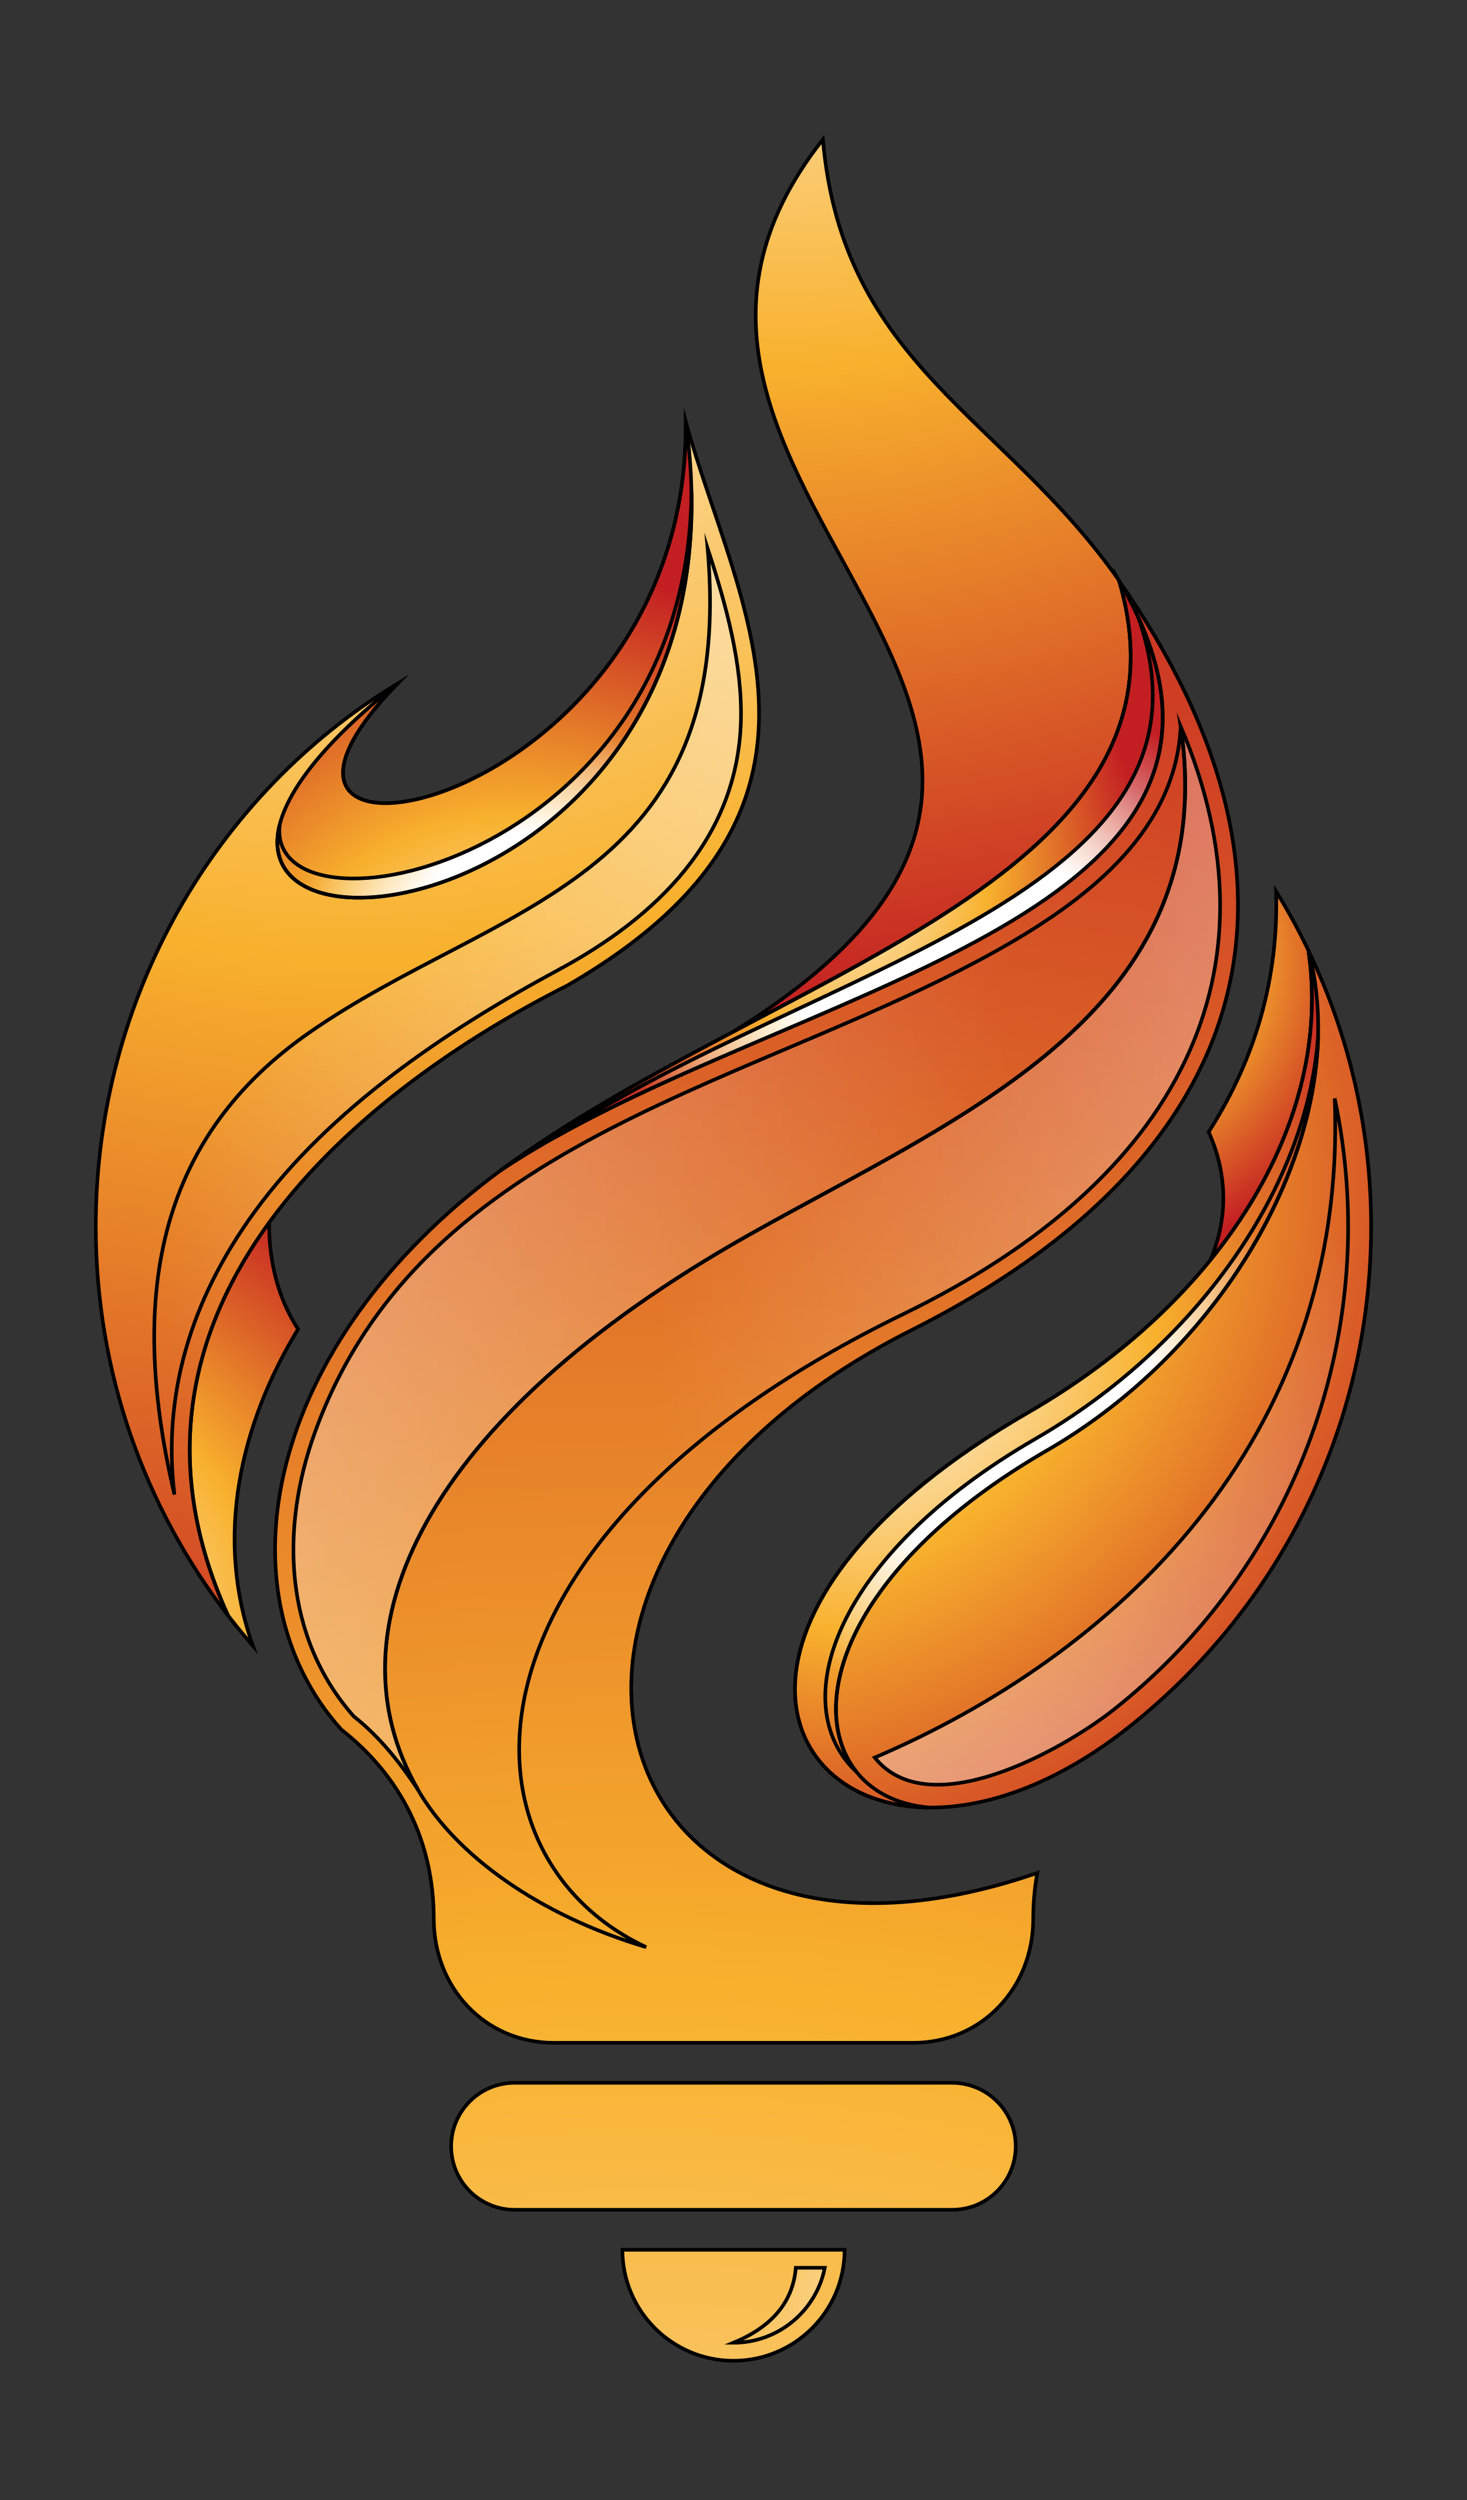 <?xml version="1.0" encoding="utf-8"?>
<!-- Generator: Adobe Illustrator 28.0.0, SVG Export Plug-In . SVG Version: 6.00 Build 0)  -->
<svg version="1.1" id="Capa_1" xmlns="http://www.w3.org/2000/svg" xmlns:xlink="http://www.w3.org/1999/xlink" x="0px" y="0px"
	 viewBox="0 0 114.88 195.73" style="enable-background:new 0 0 114.88 195.73;" xml:space="preserve">
<rect x="0" y="0" width="114.88" height="195.73" fill="#333333" stroke="none"/>
<style type="text/css">
	.st0{fill-rule:evenodd;clip-rule:evenodd;fill:url(#SVGID_1_);stroke:#000000;stroke-width:0.283;stroke-miterlimit:10;}
	
		.st1{fill-rule:evenodd;clip-rule:evenodd;fill:url(#SVGID_00000145044118656125234480000011419592305047425169_);stroke:#000000;stroke-width:0.283;stroke-miterlimit:10;}
	
		.st2{fill-rule:evenodd;clip-rule:evenodd;fill:url(#SVGID_00000112626927639632202440000005515376983151082135_);stroke:#000000;stroke-width:0.283;stroke-miterlimit:10;}
	
		.st3{fill-rule:evenodd;clip-rule:evenodd;fill:url(#SVGID_00000082327487520191125140000013735707316282525624_);stroke:#000000;stroke-width:0.283;stroke-miterlimit:10;}
	
		.st4{fill-rule:evenodd;clip-rule:evenodd;fill:url(#SVGID_00000041997538672776164840000001752875519074479513_);stroke:#000000;stroke-width:0.283;stroke-miterlimit:10;}
	
		.st5{fill-rule:evenodd;clip-rule:evenodd;fill:url(#SVGID_00000075862886633190459790000015339538606715070646_);stroke:#000000;stroke-width:0.283;stroke-miterlimit:10;}
	
		.st6{fill-rule:evenodd;clip-rule:evenodd;fill:url(#SVGID_00000080182337900528498720000016513078057610373049_);stroke:#000000;stroke-width:0.283;stroke-miterlimit:10;}
	
		.st7{fill-rule:evenodd;clip-rule:evenodd;fill:url(#SVGID_00000120525322792090694230000008305632374515764394_);stroke:#000000;stroke-width:0.283;stroke-miterlimit:10;}
	
		.st8{fill-rule:evenodd;clip-rule:evenodd;fill:url(#SVGID_00000117655016789949966150000018425346290567606932_);stroke:#000000;stroke-width:0.283;stroke-miterlimit:10;}
	
		.st9{fill-rule:evenodd;clip-rule:evenodd;fill:url(#SVGID_00000158726280887645937960000003223815888551511431_);stroke:#000000;stroke-width:0.283;stroke-miterlimit:10;}
	
		.st10{fill-rule:evenodd;clip-rule:evenodd;fill:url(#SVGID_00000008118286057740402150000002337460181668007064_);stroke:#000000;stroke-width:0.283;stroke-miterlimit:10;}
	
		.st11{fill-rule:evenodd;clip-rule:evenodd;fill:url(#SVGID_00000119088751612182297470000003441167509689682057_);stroke:#000000;stroke-width:0.283;stroke-miterlimit:10;}
	
		.st12{fill-rule:evenodd;clip-rule:evenodd;fill:url(#SVGID_00000091714451834953636400000009873302519688831633_);stroke:#000000;stroke-width:0.283;stroke-miterlimit:10;}
	
		.st13{fill-rule:evenodd;clip-rule:evenodd;fill:url(#SVGID_00000109742616591770609120000002898278909152389817_);stroke:#000000;stroke-width:0.283;stroke-miterlimit:10;}
	
		.st14{fill-rule:evenodd;clip-rule:evenodd;fill:url(#SVGID_00000049214038415194121020000006526115371320690107_);stroke:#000000;stroke-width:0.283;stroke-miterlimit:10;}
	
		.st15{fill-rule:evenodd;clip-rule:evenodd;fill:url(#SVGID_00000125585933891468959680000012200259141504045482_);stroke:#000000;stroke-width:0.283;stroke-miterlimit:10;}
	
		.st16{fill-rule:evenodd;clip-rule:evenodd;fill:url(#SVGID_00000023967977047215563220000009123559533026216333_);stroke:#000000;stroke-width:0.283;stroke-miterlimit:10;}
</style>
<g>
	<radialGradient id="SVGID_1_" cx="61.176" cy="-22.218" r="101.868" gradientUnits="userSpaceOnUse">
		<stop  offset="0" style="stop-color:#FFFFFF"/>
		<stop  offset="0.5" style="stop-color:#F8B12D"/>
		<stop  offset="1" style="stop-color:#C31F22"/>
	</radialGradient>
	<path class="st0" d="M64.44,10.92c-21.45,27.16,32.21,45.46-6.95,69.81c17.89-9.44,35.27-17.87,30.16-35.26
		C78.62,32.55,65.98,28.6,64.44,10.92z"/>
	<g>
		
			<radialGradient id="SVGID_00000162324638822148676050000000888606502955771008_" cx="84.615" cy="75.182" r="23.85" gradientUnits="userSpaceOnUse">
			<stop  offset="0" style="stop-color:#FFFFFF"/>
			<stop  offset="0.5" style="stop-color:#F8B12D"/>
			<stop  offset="1" style="stop-color:#C31F22"/>
		</radialGradient>
		
			<path style="fill-rule:evenodd;clip-rule:evenodd;fill:url(#SVGID_00000162324638822148676050000000888606502955771008_);stroke:#000000;stroke-width:0.283;stroke-miterlimit:10;" d="
			M99.93,69.78c0.21,6.77-1.62,13.13-5.28,18.83c1.28,2.83,1.72,6.37,0.11,10.08c5.98-7.35,8.94-15.89,7.72-24.25
			C101.71,72.84,100.86,71.28,99.93,69.78z"/>
		
			<radialGradient id="SVGID_00000072269633142101673270000000834673823420617899_" cx="56.65" cy="92.981" r="63.889" gradientUnits="userSpaceOnUse">
			<stop  offset="0" style="stop-color:#FFFFFF"/>
			<stop  offset="0.5" style="stop-color:#F8B12D"/>
			<stop  offset="1" style="stop-color:#C31F22"/>
		</radialGradient>
		
			<path style="fill-rule:evenodd;clip-rule:evenodd;fill:url(#SVGID_00000072269633142101673270000000834673823420617899_);stroke:#000000;stroke-width:0.283;stroke-miterlimit:10;" d="
			M80.55,110.56c-33.94,19.59-14.3,42.11,7.78,24.7c11.6-9.15,19.04-23.32,19.04-39.24c0-7.73-1.76-15.05-4.9-21.59
			C104.44,87.95,95.53,101.91,80.55,110.56z"/>
		
			<radialGradient id="SVGID_00000178185419727336304120000003213435248574454159_" cx="67.656" cy="104.952" r="45.591" gradientUnits="userSpaceOnUse">
			<stop  offset="0" style="stop-color:#FFFFFF"/>
			<stop  offset="0.5" style="stop-color:#F8B12D"/>
			<stop  offset="1" style="stop-color:#C31F22"/>
		</radialGradient>
		
			<path style="fill-rule:evenodd;clip-rule:evenodd;fill:url(#SVGID_00000178185419727336304120000003213435248574454159_);stroke:#000000;stroke-width:0.283;stroke-miterlimit:10;" d="
			M80.55,110.56c-25.28,14.6-20.83,30.82-7.79,30.94c-10.49-0.89-11.5-15.99,9.22-27.96c14.98-8.65,24-25.93,20.49-39.11
			C104.44,87.95,95.53,101.91,80.55,110.56z"/>
		
			<radialGradient id="SVGID_00000077308746846429867280000008476471148942218626_" cx="78.142" cy="110.144" r="36.863" gradientUnits="userSpaceOnUse">
			<stop  offset="0" style="stop-color:#FFFFFF"/>
			<stop  offset="0.33" style="stop-color:#FFFFFF"/>
			<stop  offset="0.66" style="stop-color:#FFFFFF;stop-opacity:0"/>
			<stop  offset="1" style="stop-color:#FFFFFF;stop-opacity:0"/>
		</radialGradient>
		
			<path style="fill-rule:evenodd;clip-rule:evenodd;fill:url(#SVGID_00000077308746846429867280000008476471148942218626_);stroke:#000000;stroke-width:0.283;stroke-miterlimit:10;" d="
			M81.08,112.64c-15.82,9.14-19.63,20.85-14,26.08c-4.07-5.07-0.91-16.04,14.91-25.18c12.57-7.26,20.94-20.59,21.24-32.48
			C102.36,93.04,93.65,105.38,81.08,112.64z"/>
		
			<linearGradient id="SVGID_00000111159609556427711190000013249729660460328576_" gradientUnits="userSpaceOnUse" x1="87.031" y1="213.714" x2="87.031" y2="96.243">
			<stop  offset="0" style="stop-color:#FFFFFF"/>
			<stop  offset="1" style="stop-color:#FFFFFF;stop-opacity:0"/>
		</linearGradient>
		
			<path style="fill-rule:evenodd;clip-rule:evenodd;fill:url(#SVGID_00000111159609556427711190000013249729660460328576_);stroke:#000000;stroke-width:0.283;stroke-miterlimit:10;" d="
			M68.5,137.59c4.25,5.31,14.76-0.63,18.71-3.75c14.45-11.4,21.11-29.93,17.31-47.85C105.57,113.02,86.95,129.71,68.5,137.59z"/>
	</g>
	<g>
		
			<radialGradient id="SVGID_00000082356987334334407940000014920856223777941151_" cx="1.312" cy="126.937" r="38.236" gradientUnits="userSpaceOnUse">
			<stop  offset="0" style="stop-color:#FFFFFF"/>
			<stop  offset="0.5" style="stop-color:#F8B12D"/>
			<stop  offset="1" style="stop-color:#C31F22"/>
		</radialGradient>
		
			<path style="fill-rule:evenodd;clip-rule:evenodd;fill:url(#SVGID_00000082356987334334407940000014920856223777941151_);stroke:#000000;stroke-width:0.283;stroke-miterlimit:10;" d="
			M21.07,95.71c-6.03,8.28-8.73,18.62-3.21,30.76c0.63,0.81,1.28,1.61,1.95,2.38c-3.03-8.44-1.02-17.33,3.53-24.8
			C21.8,101.67,21.07,98.87,21.07,95.71z"/>
		
			<radialGradient id="SVGID_00000082349338622646408890000014572654386796123048_" cx="27.982" cy="2.993" r="143.607" gradientUnits="userSpaceOnUse">
			<stop  offset="0" style="stop-color:#FFFFFF"/>
			<stop  offset="0.5" style="stop-color:#F8B12D"/>
			<stop  offset="1" style="stop-color:#C31F22"/>
		</radialGradient>
		
			<path style="fill-rule:evenodd;clip-rule:evenodd;fill:url(#SVGID_00000082349338622646408890000014572654386796123048_);stroke:#000000;stroke-width:0.283;stroke-miterlimit:10;" d="
			M31.15,53.5C16.86,62.15,7.5,78.08,7.5,96.02c0,11.46,3.86,22.02,10.35,30.45C6.76,102.07,28.9,84.97,44.42,77.15
			c23.76-13.72,13.19-29.8,9.28-44.15C54.05,63.84,13.94,71.04,31.15,53.5z"/>
		
			<radialGradient id="SVGID_00000080193550514334896630000004434727531960312705_" cx="40.049" cy="83.674" r="39.491" gradientUnits="userSpaceOnUse">
			<stop  offset="0" style="stop-color:#FFFFFF"/>
			<stop  offset="0.5" style="stop-color:#F8B12D"/>
			<stop  offset="1" style="stop-color:#C31F22"/>
		</radialGradient>
		
			<path style="fill-rule:evenodd;clip-rule:evenodd;fill:url(#SVGID_00000080193550514334896630000004434727531960312705_);stroke:#000000;stroke-width:0.283;stroke-miterlimit:10;" d="
			M31.15,53.5C-1.04,79.03,59.99,77.85,53.7,33.01C54.05,63.84,13.94,71.04,31.15,53.5z"/>
		
			<radialGradient id="SVGID_00000071530102397764164970000012802463273014482094_" cx="41.459" cy="74.252" r="27.517" gradientUnits="userSpaceOnUse">
			<stop  offset="0" style="stop-color:#FFFFFF"/>
			<stop  offset="0.33" style="stop-color:#FFFFFF"/>
			<stop  offset="0.66" style="stop-color:#FFFFFF;stop-opacity:0"/>
			<stop  offset="1" style="stop-color:#FFFFFF;stop-opacity:0"/>
		</radialGradient>
		
			<path style="fill-rule:evenodd;clip-rule:evenodd;fill:url(#SVGID_00000071530102397764164970000012802463273014482094_);stroke:#000000;stroke-width:0.283;stroke-miterlimit:10;" d="
			M21.9,64.56c-3.03,11.98,32.92,5.95,32.25-26.08C53.9,67.85,20.79,74.27,21.9,64.56z"/>
		
			<linearGradient id="SVGID_00000098931496745634888830000010246553968956163492_" gradientUnits="userSpaceOnUse" x1="129.928" y1="79.951" x2="13.218" y2="79.951">
			<stop  offset="0" style="stop-color:#FFFFFF"/>
			<stop  offset="1" style="stop-color:#FFFFFF;stop-opacity:0"/>
		</linearGradient>
		
			<path style="fill-rule:evenodd;clip-rule:evenodd;fill:url(#SVGID_00000098931496745634888830000010246553968956163492_);stroke:#000000;stroke-width:0.283;stroke-miterlimit:10;" d="
			M24.17,80.87C12.77,88.83,9.84,100.8,13.66,117c-0.93-7.73,1.21-15.17,6.26-22.11c5.88-8.09,15.1-14.28,23.82-18.97
			c7.65-4.12,14.01-10.23,14.28-19.47c0.12-4.46-1.14-9.04-2.61-13.54C57.71,69.23,38.85,70.62,24.17,80.87z"/>
	</g>
	<g>
		
			<radialGradient id="SVGID_00000133508069001658507690000014484302091306517144_" cx="50.135" cy="288.438" r="265.003" gradientUnits="userSpaceOnUse">
			<stop  offset="0" style="stop-color:#FFFFFF"/>
			<stop  offset="0.5" style="stop-color:#F8B12D"/>
			<stop  offset="1" style="stop-color:#C31F22"/>
		</radialGradient>
		
			<path style="fill-rule:evenodd;clip-rule:evenodd;fill:url(#SVGID_00000133508069001658507690000014484302091306517144_);stroke:#000000;stroke-width:0.283;stroke-miterlimit:10;" d="
			M79.54,168.02c0,2.74-2.22,4.97-4.97,4.97H40.3c-2.74,0-4.97-2.22-4.97-4.97c0-2.74,2.22-4.97,4.97-4.97h34.27
			C77.31,163.06,79.54,165.28,79.54,168.02z M57.44,184.81c4.8,0,8.7-3.89,8.7-8.69H48.74C48.74,180.92,52.64,184.81,57.44,184.81z
			 M39.17,91.65c-18.43,13.61-22.11,32.97-12.44,43.75c4.72,3.69,7.24,8.84,7.24,14.83c0,5.34,3.98,9.69,9.41,9.69H71.5
			c5.43,0,9.41-4.35,9.41-9.69c0-1.24,0.11-2.45,0.32-3.61c-34.84,12.01-45.25-24.7-9.82-42.51c26.96-13.56,32.91-34.77,16.23-58.63
			C94.58,69.05,60.15,76.17,39.17,91.65z"/>
		
			<radialGradient id="SVGID_00000060722362476568793940000006795189299317353359_" cx="65.114" cy="68.564" r="24.556" gradientUnits="userSpaceOnUse">
			<stop  offset="0" style="stop-color:#FFFFFF"/>
			<stop  offset="0.5" style="stop-color:#F8B12D"/>
			<stop  offset="1" style="stop-color:#C31F22"/>
		</radialGradient>
		
			<path style="fill-rule:evenodd;clip-rule:evenodd;fill:url(#SVGID_00000060722362476568793940000006795189299317353359_);stroke:#000000;stroke-width:0.283;stroke-miterlimit:10;" d="
			M39.17,91.65c21.83-14.63,64.15-19.41,48.47-46.18C94.58,69.05,60.15,76.17,39.17,91.65z"/>
		
			<radialGradient id="SVGID_00000031885568352157048070000011004852683010022017_" cx="76.298" cy="79.699" r="39.965" gradientUnits="userSpaceOnUse">
			<stop  offset="0" style="stop-color:#FFFFFF"/>
			<stop  offset="0.33" style="stop-color:#FFFFFF"/>
			<stop  offset="0.66" style="stop-color:#FFFFFF;stop-opacity:0"/>
			<stop  offset="1" style="stop-color:#FFFFFF;stop-opacity:0"/>
		</radialGradient>
		
			<path style="fill-rule:evenodd;clip-rule:evenodd;fill:url(#SVGID_00000031885568352157048070000011004852683010022017_);stroke:#000000;stroke-width:0.283;stroke-miterlimit:10;" d="
			M43.43,89.05c21.73-12.22,56.23-18.01,45.66-40.84C96.94,70.03,63.83,75.52,43.43,89.05z"/>
		
			<linearGradient id="SVGID_00000085938957780426577170000016280825964545742766_" gradientUnits="userSpaceOnUse" x1="81.802" y1="180.467" x2="57.907" y2="180.467">
			<stop  offset="0" style="stop-color:#FFFFFF"/>
			<stop  offset="1" style="stop-color:#FFFFFF;stop-opacity:0"/>
		</linearGradient>
		
			<path style="fill-rule:evenodd;clip-rule:evenodd;fill:url(#SVGID_00000085938957780426577170000016280825964545742766_);stroke:#000000;stroke-width:0.283;stroke-miterlimit:10;" d="
			M57.44,183.4c3.54,0,6.49-2.53,7.15-5.87h-2.27C62.1,180.25,60.4,182.17,57.44,183.4z"/>
		
			<linearGradient id="SVGID_00000128461245465359912870000007468073265906335644_" gradientUnits="userSpaceOnUse" x1="202.537" y1="104.635" x2="51.616" y2="104.635">
			<stop  offset="0" style="stop-color:#FFFFFF"/>
			<stop  offset="1" style="stop-color:#FFFFFF;stop-opacity:0"/>
		</linearGradient>
		
			<path style="fill-rule:evenodd;clip-rule:evenodd;fill:url(#SVGID_00000128461245465359912870000007468073265906335644_);stroke:#000000;stroke-width:0.283;stroke-miterlimit:10;" d="
			M58.63,96.68c-25.47,14.34-33.11,30.98-25.9,43.43c2.96,5.12,9.47,9.82,17.87,12.32c-15.59-7.31-15.62-32.18,20.18-49.58
			C92.42,92.32,100.6,76,92.45,56.84C95.76,79.14,75.46,87.2,58.63,96.68z"/>
		
			<linearGradient id="SVGID_00000031903503204302672010000018073950330044472968_" gradientUnits="userSpaceOnUse" x1="-97.034" y1="98.473" x2="78.792" y2="98.473">
			<stop  offset="0" style="stop-color:#FFFFFF"/>
			<stop  offset="1" style="stop-color:#FFFFFF;stop-opacity:0"/>
		</linearGradient>
		
			<path style="fill-rule:evenodd;clip-rule:evenodd;fill:url(#SVGID_00000031903503204302672010000018073950330044472968_);stroke:#000000;stroke-width:0.283;stroke-miterlimit:10;" d="
			M78.93,73.92c-19.21,11.1-45.79,14.69-54.29,38.27c-2.71,7.52-2.39,16.01,3.07,22.18c2.09,1.65,3.65,3.68,5.03,5.74
			c-7.21-12.45,0.43-29.09,25.9-43.43c16.82-9.47,37.12-17.53,33.82-39.84C92.1,64.91,85.4,70.18,78.93,73.92z"/>
	</g>
</g>
</svg>
